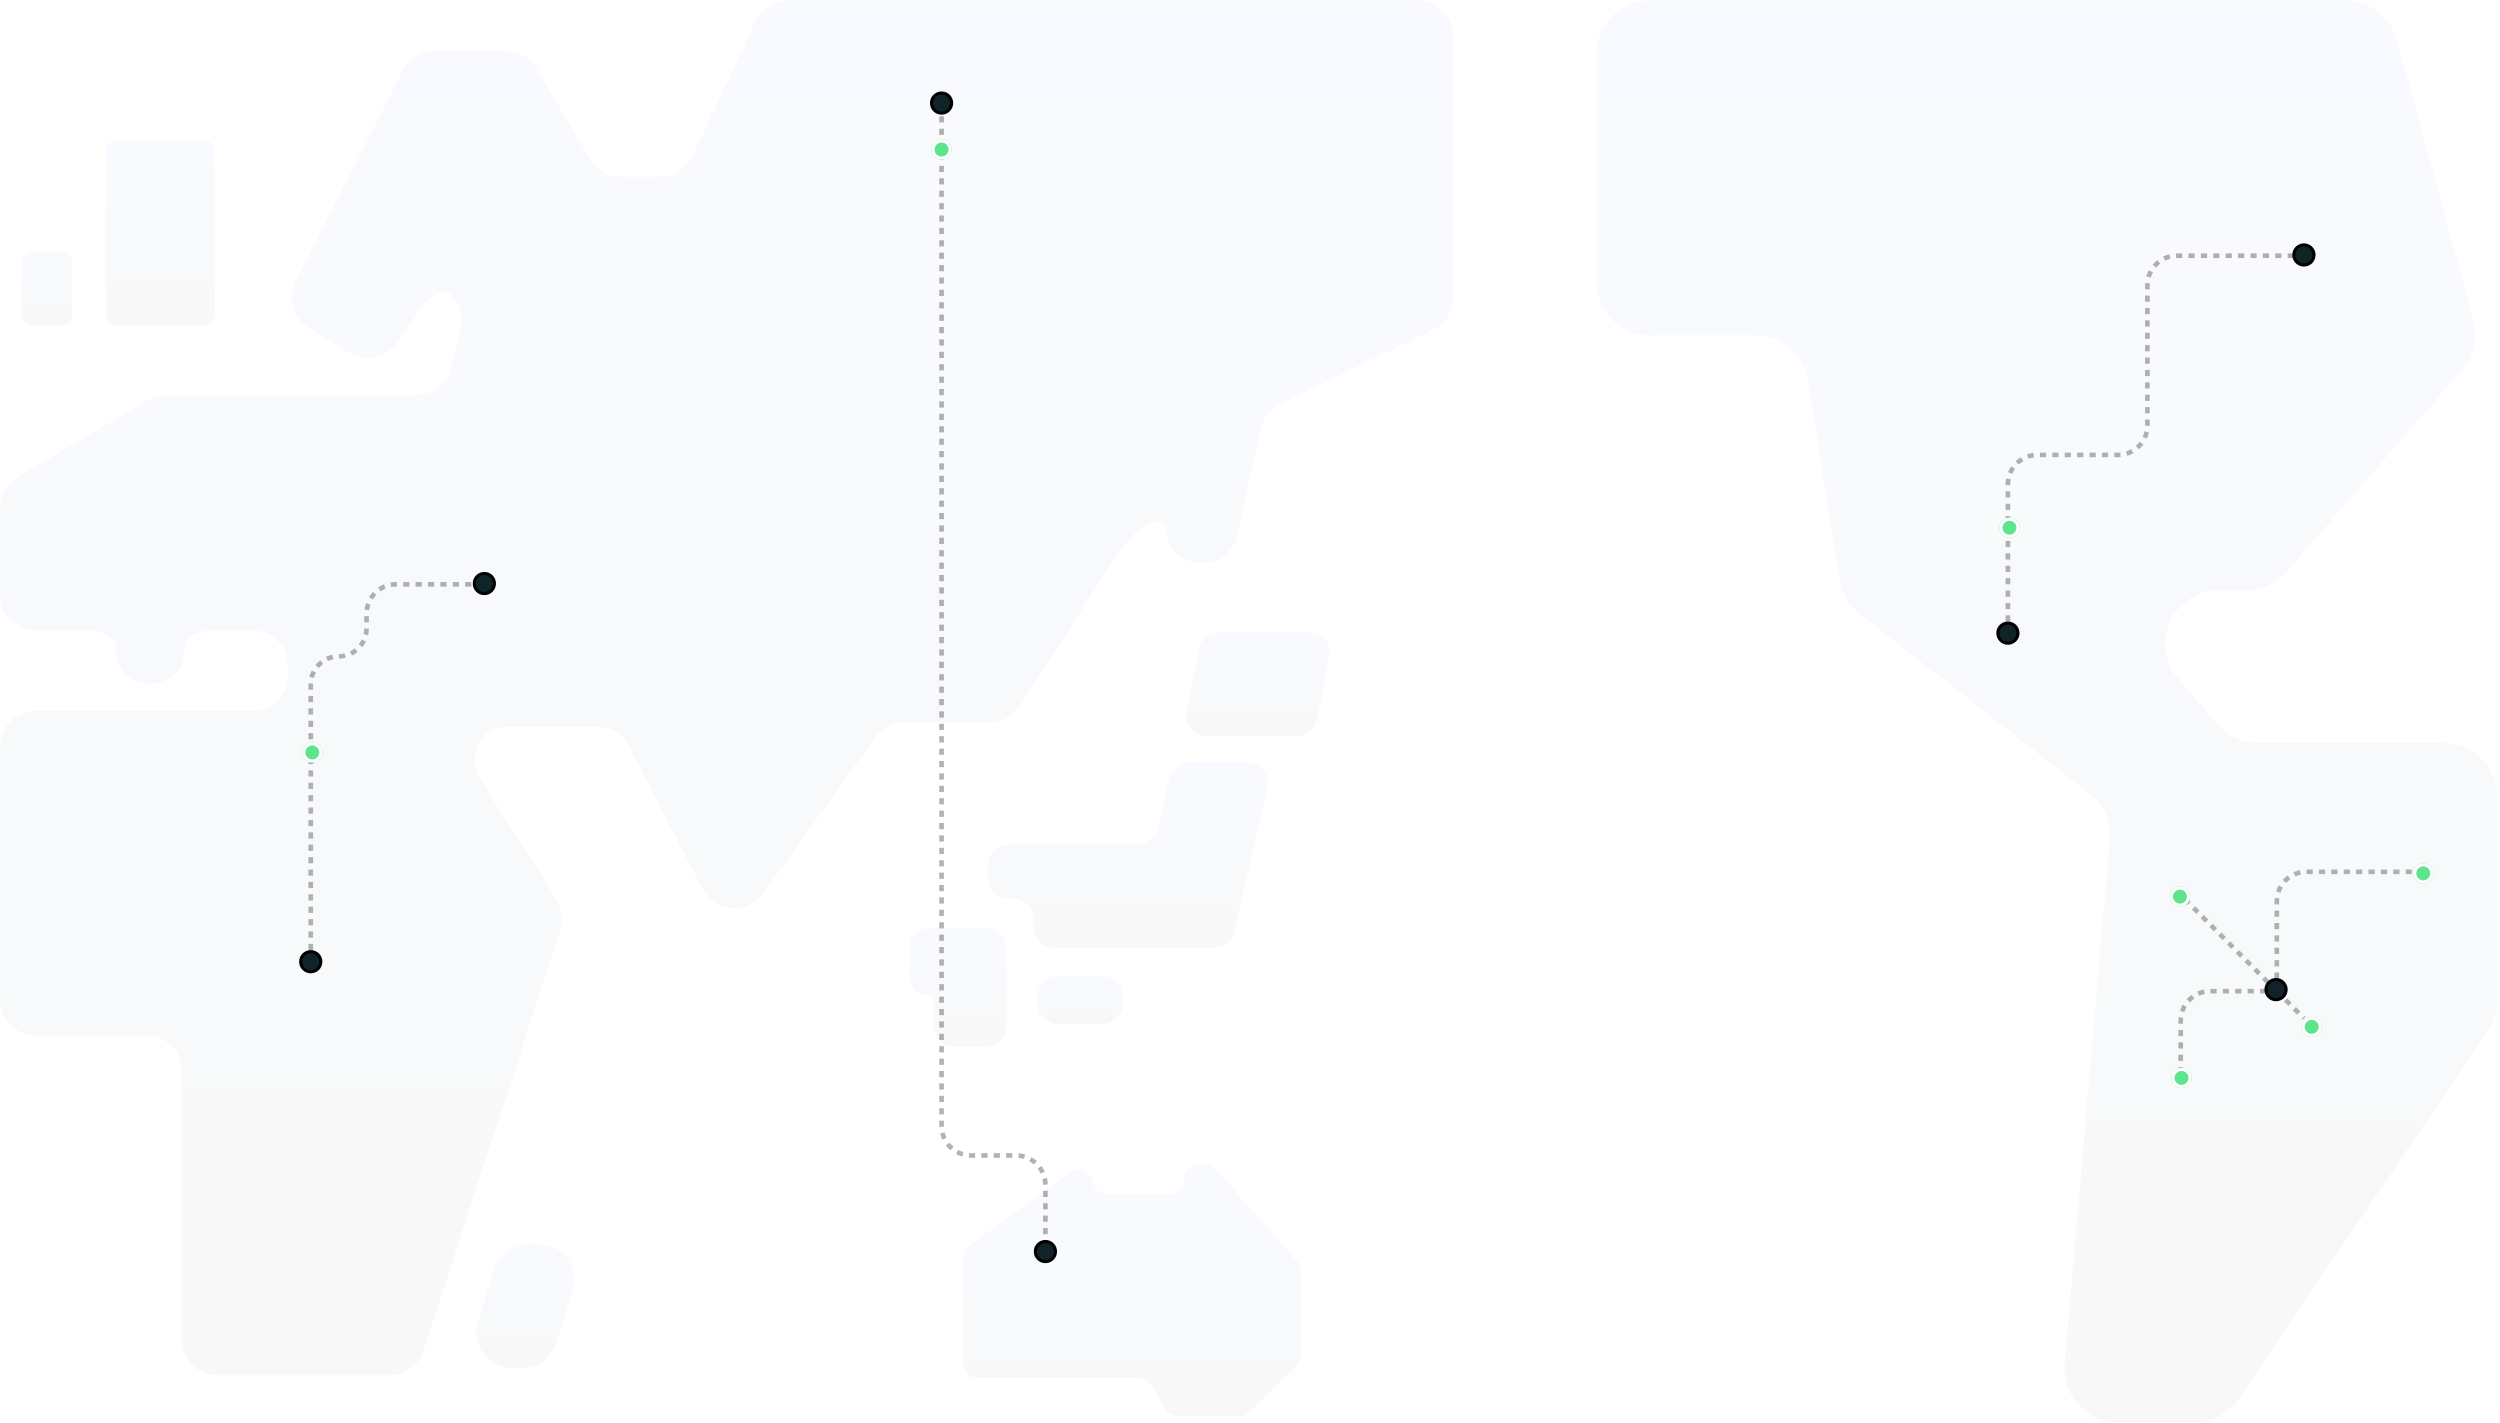 <svg viewBox="0 0 1613 918" fill="none" xmlns="http://www.w3.org/2000/svg" preserveAspectRatio="xMidYMid meet">
      <g opacity="0.03">
        <path d="M724.129 648.029C724.129 655.056 718.179 660.759 710.854 660.759H682.879C675.554 660.759 669.604 655.056 669.604 648.029V642.229C669.604 635.249 675.554 629.549 682.879 629.549H710.854C718.179 629.549 724.129 635.252 724.129 642.229V648.029Z" fill="url(#paint0_linear_1_14)"/>
        <path d="M602.449 598.782H600.089C592.764 598.782 586.814 604.485 586.814 611.462V628.961C586.814 635.941 590.206 641.641 596.059 641.641H597.534C603.878 641.641 602.452 647.344 602.452 654.32V662.48C602.452 669.558 608.352 675.16 615.727 675.16H636.031C643.356 675.16 649.306 669.558 649.306 662.48V641.641V611.462C649.306 604.482 643.356 598.782 636.031 598.782H602.449Z" fill="url(#paint1_linear_1_14)"/>
        <path d="M767.49 492.079C761.248 492.079 755.839 496.256 754.511 502.057L747.089 534.742C745.811 540.59 740.352 544.72 734.11 544.72H650.876C643.551 544.72 637.554 550.423 637.554 557.4V567.034C637.554 574.014 643.551 579.667 650.876 579.667H653.579C660.954 579.667 666.901 585.37 666.901 592.397V598.688C666.901 605.668 672.851 611.368 680.176 611.368H783.223C789.465 611.368 794.874 607.238 796.202 601.39L817.736 507.467C818.62 503.73 817.588 499.798 815.131 496.851C812.573 493.853 808.788 492.082 804.757 492.082H767.49V492.079Z" fill="url(#paint2_linear_1_14)"/>
        <path d="M849.446 464.602C848.266 470.551 842.81 474.825 836.369 474.825H778.603C774.62 474.825 770.885 473.155 768.377 470.255C765.819 467.355 764.787 463.52 765.527 459.787L773.884 418.058C775.114 412.109 780.57 407.784 786.96 407.784H844.726C848.71 407.784 852.444 409.454 855.002 412.405C857.51 415.255 858.542 419.089 857.806 422.826L849.446 464.602Z" fill="url(#paint3_linear_1_14)"/>
        <path d="M689.713 756.746C692.664 754.582 696.547 754.29 699.744 755.96C702.988 757.63 705.005 760.876 705.005 764.513V760.876C705.005 766.136 709.331 770.461 714.592 770.461H754.121C759.382 770.461 763.708 766.136 763.708 760.876C763.708 755.567 767.984 751.241 773.295 751.241H777.376C780.18 751.241 782.832 752.471 784.654 754.485L836.958 814.005C838.48 815.725 839.317 817.987 839.317 820.346V874.705C839.317 877.309 838.285 879.816 836.416 881.587L805.984 911.077C804.212 912.747 801.805 913.732 799.298 913.732H760.115C756.723 913.732 753.576 911.961 751.906 909.064L742.762 893.631C741.091 890.731 737.895 888.963 734.503 888.963H631.063C625.752 888.963 621.476 884.638 621.476 879.379V811.454C621.476 808.359 622.901 805.506 625.409 803.687L689.713 756.746Z" fill="url(#paint4_linear_1_14)"/>
        <path d="M358.941 866.548C355.893 876.082 347.045 882.619 336.967 882.619H330.378C323.053 882.619 316.169 879.13 311.795 873.232C307.469 867.335 306.238 859.666 308.403 852.689L319.022 818.874C322.071 809.239 330.969 802.753 341.048 802.753H347.586C354.961 802.753 361.842 806.194 366.169 812.092C370.495 818.041 371.773 825.659 369.561 832.636L358.941 866.548Z" fill="url(#paint5_linear_1_14)"/>
        <path d="M1029.88 34.891C1029.88 15.772 1045.31 0.34 1064.44 0.34H1513.25C1528.79 0.34 1542.45 10.761 1546.58 25.8L1595.95 206.767C1599 217.874 1596.24 229.818 1588.67 238.518L1475.2 368.962C1468.61 376.53 1459.12 380.855 1449.14 380.855H1431.54C1418.02 380.855 1405.78 388.719 1400.13 401.005C1394.48 413.292 1396.54 427.743 1405.39 437.966L1430.76 467.358C1437.3 475.027 1446.88 479.399 1456.91 479.399H1576.43C1595.55 479.399 1610.99 494.882 1610.99 513.95V645.475C1610.99 652.358 1608.93 659.139 1605.09 664.839L1444.57 902.427C1438.13 911.961 1427.41 917.664 1415.91 917.664H1366.6C1356.91 917.664 1347.67 913.534 1341.13 906.456C1334.59 899.281 1331.35 889.744 1332.13 880.112L1361.29 542.21C1362.32 530.562 1357.41 519.206 1348.16 511.984L1199.79 395.991C1192.86 390.682 1188.28 382.868 1186.91 374.218L1166.55 245.495C1163.9 228.685 1149.44 216.349 1132.43 216.349H1064.44C1045.32 216.349 1029.88 200.866 1029.88 181.798V34.891H1029.88Z" fill="url(#paint6_linear_1_14)"/>
        <path d="M138.542 203.719C138.542 207.355 135.59 210.256 132.003 210.256H74.728C71.138 210.256 68.237 207.355 68.237 203.719V97.163C68.237 93.574 71.138 90.674 74.728 90.674H132.003C135.594 90.674 138.542 93.574 138.542 97.163V203.719Z" fill="url(#paint7_linear_1_14)"/>
        <path d="M46.262 203.719C46.262 207.355 43.311 210.255 39.724 210.255H20.55C16.912 210.255 14.011 207.355 14.011 203.719V168.92C14.011 165.331 16.912 162.43 20.55 162.43H39.724C43.314 162.43 46.262 165.331 46.262 168.92V203.719Z" fill="url(#paint8_linear_1_14)"/>
        <path d="M508.25 0.34C499.302 0.34 491.19 5.549 487.405 13.611L446.747 100.803C442.961 108.912 434.8 114.074 425.851 114.074H400.629C392.467 114.074 384.947 109.749 380.765 102.769L346.349 44.233C342.218 37.206 334.648 32.881 326.486 32.881H280.33C271.627 32.881 263.714 37.747 259.781 45.463L190.855 181.706C185.446 192.42 189.184 205.594 199.558 211.835L225.566 227.512C235.991 233.803 249.558 230.856 256.443 220.828L272.225 197.824C277.681 189.813 287.564 186.126 296.906 188.485L280.437 184.308C292.68 187.403 300.103 199.841 297.104 212.077L290.909 237.439C288.401 247.663 279.16 254.938 268.541 254.938H107.178C103.046 254.938 98.969 256.02 95.429 258.181L11.308 307.818C4.326 311.996 0 319.513 0 327.673V383.604C0 396.284 10.323 406.608 23.057 406.608H52.014C64.698 406.608 75.024 409.804 75.024 418.108C75.024 433.54 85.348 441.158 98.081 441.158H95.869C108.553 441.158 118.879 434.031 118.879 418.108C118.879 408.671 129.203 406.608 141.937 406.608H162.732C175.465 406.608 185.789 416.928 185.789 429.611V435.707C185.789 448.387 175.465 458.711 162.732 458.711H23.057C10.323 458.711 0 469.031 0 481.761V644.887C0 657.667 10.323 667.988 23.057 667.988H94.491C107.175 667.988 117.501 678.309 117.501 690.991V864.293C117.501 877.073 127.825 887.343 140.559 887.343H251.323C261.254 887.343 270.104 880.904 273.201 871.468L361.5 599.77C363.664 593.183 362.73 586.106 359.089 580.305L309.926 502.94C303.485 492.912 305.795 479.594 315.335 472.369L313.563 473.646C317.594 470.598 322.559 468.927 327.575 468.927H385.34C393.993 468.927 401.859 473.743 405.843 481.412L453.238 573.517C456.925 580.595 464.055 585.313 472.019 585.904C480.033 586.543 487.802 582.856 492.471 576.37L564.496 475.81C568.823 469.764 575.805 466.175 583.18 466.175H638.586C646.402 466.175 653.73 462.243 657.956 455.609L709.577 375.199C715.083 366.599 724.522 352.737 731.158 344.974C739.32 335.537 752.003 333.473 752.003 340.255C752.003 352.935 762.327 363.259 775.061 363.259H775.898C786.715 363.259 796.104 355.69 798.414 345.172L813.309 276.658C814.832 269.776 819.356 263.979 825.7 260.88L924.813 212.467C932.73 208.632 937.742 200.574 937.742 191.823V23.387C937.742 10.657 927.418 0.337 914.732 0.337H508.25V0.34Z" fill="url(#paint9_linear_1_14)"/>
      </g>
      <path opacity="0.3" d="M1295.5 401V312.5C1295.5 302.007 1304.01 293.5 1314.5 293.5H1366.5C1376.99 293.5 1385.5 284.993 1385.5 274.5V184C1385.5 173.507 1394.01 165 1404.5 165H1479.5" stroke="black" stroke-width="3" stroke-dasharray="4 4"/>
      <path opacity="0.3" d="M1407 692.5V658.5C1407 648.007 1415.51 639.5 1426 639.5C1440.04 639.5 1451.85 639.5 1469 639.5M1469 639.5V581.5C1469 571.007 1477.51 562.5 1488 562.5H1563M1469 639.5L1407 577.5M1469 639.5L1486.5 657" stroke="black" stroke-width="3" stroke-dasharray="4 4"/>
      <g filter="url(#filter0_d_1_14)">
        <circle cx="1563.5" cy="561.5" r="6.5" fill="#5DE48C"/>
        <circle cx="1563.5" cy="561.5" r="5.5" stroke="white" stroke-width="2"/>
      </g>
      <g filter="url(#filter1_d_1_14)">
        <circle cx="1406.5" cy="576.5" r="6.5" fill="#5DE48C"/>
        <circle cx="1406.5" cy="576.5" r="5.5" stroke="white" stroke-width="2"/>
      </g>
      <g filter="url(#filter2_d_1_14)">
        <circle cx="1491.5" cy="660.5" r="6.5" fill="#5DE48C"/>
        <circle cx="1491.5" cy="660.5" r="5.5" stroke="white" stroke-width="2"/>
      </g>
      <g filter="url(#filter3_d_1_14)">
        <circle cx="1407.5" cy="693.5" r="6.5" fill="#5DE48C"/>
        <circle cx="1407.5" cy="693.5" r="5.5" stroke="white" stroke-width="2"/>
      </g>
      <circle cx="1468.5" cy="638.5" r="6.5" fill="#0F2328" stroke="black" stroke-width="2"/>
      <g filter="url(#filter4_d_1_14)">
        <circle cx="1296.5" cy="338.5" r="6.5" fill="#5DE48C"/>
        <circle cx="1296.5" cy="338.5" r="5.5" stroke="white" stroke-width="2"/>
      </g>
      <circle cx="1486.5" cy="164.5" r="6.5" fill="#0F2328" stroke="black" stroke-width="2"/>
      <circle cx="1295.5" cy="408.5" r="6.5" fill="#0F2328" stroke="black" stroke-width="2"/>
      <path opacity="0.3" d="M607.5 67L607.5 655.5L607.5 726.5C607.5 736.993 616.006 745.5 626.5 745.5L655.5 745.5C665.993 745.5 674.5 754.006 674.5 764.5L674.5 808" stroke="black" stroke-width="3" stroke-dasharray="4 4"/>
      <g filter="url(#filter5_d_1_14)">
        <circle cx="607.5" cy="94.5" r="6.5" transform="rotate(90 607.5 94.5)" fill="#5DE48C"/>
        <circle cx="607.5" cy="94.5" r="5.5" transform="rotate(90 607.5 94.5)" stroke="white" stroke-width="2"/>
      </g>
      <circle cx="674.5" cy="807.5" r="6.5" transform="rotate(90 674.5 807.5)" fill="#0F2328" stroke="black" stroke-width="2"/>
      <circle cx="607.5" cy="66.5" r="6.5" transform="rotate(90 607.5 66.5)" fill="#0F2328" stroke="black" stroke-width="2"/>
      <path opacity="0.3" d="M200.5 613V441.5C200.5 431.559 208.559 423.5 218.5 423.5V423.5C228.441 423.5 236.5 415.441 236.5 405.5V396C236.5 385.507 245.007 377 255.5 377H304.5" stroke="black" stroke-width="3" stroke-dasharray="4 4"/>
      <circle cx="312.5" cy="376.5" r="6.5" fill="#0F2328" stroke="black" stroke-width="2"/>
      <g filter="url(#filter6_d_1_14)">
        <circle cx="201.5" cy="483.5" r="6.5" fill="#5DE48C"/>
        <circle cx="201.5" cy="483.5" r="5.5" stroke="white" stroke-width="2"/>
      </g>
      <circle cx="200.5" cy="620.5" r="6.5" fill="#0F2328" stroke="black" stroke-width="2"/>
      <defs>
        <filter id="filter0_d_1_14" x="1557" y="555" width="13" height="15" filterUnits="userSpaceOnUse" color-interpolation-filters="sRGB">
          <feFlood flood-opacity="0" result="BackgroundImageFix"/>
          <feColorMatrix in="SourceAlpha" type="matrix" values="0 0 0 0 0 0 0 0 0 0 0 0 0 0 0 0 0 0 127 0" result="hardAlpha"/>
          <feOffset dy="2"/>
          <feComposite in2="hardAlpha" operator="out"/>
          <feColorMatrix type="matrix" values="0 0 0 0 0 0 0 0 0 0 0 0 0 0 0 0 0 0 0.25 0"/>
          <feBlend mode="normal" in2="BackgroundImageFix" result="effect1_dropShadow_1_14"/>
          <feBlend mode="normal" in="SourceGraphic" in2="effect1_dropShadow_1_14" result="shape"/>
        </filter>
        <filter id="filter1_d_1_14" x="1400" y="570" width="13" height="15" filterUnits="userSpaceOnUse" color-interpolation-filters="sRGB">
          <feFlood flood-opacity="0" result="BackgroundImageFix"/>
          <feColorMatrix in="SourceAlpha" type="matrix" values="0 0 0 0 0 0 0 0 0 0 0 0 0 0 0 0 0 0 127 0" result="hardAlpha"/>
          <feOffset dy="2"/>
          <feComposite in2="hardAlpha" operator="out"/>
          <feColorMatrix type="matrix" values="0 0 0 0 0 0 0 0 0 0 0 0 0 0 0 0 0 0 0.25 0"/>
          <feBlend mode="normal" in2="BackgroundImageFix" result="effect1_dropShadow_1_14"/>
          <feBlend mode="normal" in="SourceGraphic" in2="effect1_dropShadow_1_14" result="shape"/>
        </filter>
        <filter id="filter2_d_1_14" x="1485" y="654" width="13" height="15" filterUnits="userSpaceOnUse" color-interpolation-filters="sRGB">
          <feFlood flood-opacity="0" result="BackgroundImageFix"/>
          <feColorMatrix in="SourceAlpha" type="matrix" values="0 0 0 0 0 0 0 0 0 0 0 0 0 0 0 0 0 0 127 0" result="hardAlpha"/>
          <feOffset dy="2"/>
          <feComposite in2="hardAlpha" operator="out"/>
          <feColorMatrix type="matrix" values="0 0 0 0 0 0 0 0 0 0 0 0 0 0 0 0 0 0 0.25 0"/>
          <feBlend mode="normal" in2="BackgroundImageFix" result="effect1_dropShadow_1_14"/>
          <feBlend mode="normal" in="SourceGraphic" in2="effect1_dropShadow_1_14" result="shape"/>
        </filter>
        <filter id="filter3_d_1_14" x="1401" y="687" width="13" height="15" filterUnits="userSpaceOnUse" color-interpolation-filters="sRGB">
          <feFlood flood-opacity="0" result="BackgroundImageFix"/>
          <feColorMatrix in="SourceAlpha" type="matrix" values="0 0 0 0 0 0 0 0 0 0 0 0 0 0 0 0 0 0 127 0" result="hardAlpha"/>
          <feOffset dy="2"/>
          <feComposite in2="hardAlpha" operator="out"/>
          <feColorMatrix type="matrix" values="0 0 0 0 0 0 0 0 0 0 0 0 0 0 0 0 0 0 0.25 0"/>
          <feBlend mode="normal" in2="BackgroundImageFix" result="effect1_dropShadow_1_14"/>
          <feBlend mode="normal" in="SourceGraphic" in2="effect1_dropShadow_1_14" result="shape"/>
        </filter>
        <filter id="filter4_d_1_14" x="1290" y="332" width="13" height="15" filterUnits="userSpaceOnUse" color-interpolation-filters="sRGB">
          <feFlood flood-opacity="0" result="BackgroundImageFix"/>
          <feColorMatrix in="SourceAlpha" type="matrix" values="0 0 0 0 0 0 0 0 0 0 0 0 0 0 0 0 0 0 127 0" result="hardAlpha"/>
          <feOffset dy="2"/>
          <feComposite in2="hardAlpha" operator="out"/>
          <feColorMatrix type="matrix" values="0 0 0 0 0 0 0 0 0 0 0 0 0 0 0 0 0 0 0.25 0"/>
          <feBlend mode="normal" in2="BackgroundImageFix" result="effect1_dropShadow_1_14"/>
          <feBlend mode="normal" in="SourceGraphic" in2="effect1_dropShadow_1_14" result="shape"/>
        </filter>
        <filter id="filter5_d_1_14" x="601" y="88" width="13" height="15" filterUnits="userSpaceOnUse" color-interpolation-filters="sRGB">
          <feFlood flood-opacity="0" result="BackgroundImageFix"/>
          <feColorMatrix in="SourceAlpha" type="matrix" values="0 0 0 0 0 0 0 0 0 0 0 0 0 0 0 0 0 0 127 0" result="hardAlpha"/>
          <feOffset dy="2"/>
          <feComposite in2="hardAlpha" operator="out"/>
          <feColorMatrix type="matrix" values="0 0 0 0 0 0 0 0 0 0 0 0 0 0 0 0 0 0 0.25 0"/>
          <feBlend mode="normal" in2="BackgroundImageFix" result="effect1_dropShadow_1_14"/>
          <feBlend mode="normal" in="SourceGraphic" in2="effect1_dropShadow_1_14" result="shape"/>
        </filter>
        <filter id="filter6_d_1_14" x="195" y="477" width="13" height="15" filterUnits="userSpaceOnUse" color-interpolation-filters="sRGB">
          <feFlood flood-opacity="0" result="BackgroundImageFix"/>
          <feColorMatrix in="SourceAlpha" type="matrix" values="0 0 0 0 0 0 0 0 0 0 0 0 0 0 0 0 0 0 127 0" result="hardAlpha"/>
          <feOffset dy="2"/>
          <feComposite in2="hardAlpha" operator="out"/>
          <feColorMatrix type="matrix" values="0 0 0 0 0 0 0 0 0 0 0 0 0 0 0 0 0 0 0.25 0"/>
          <feBlend mode="normal" in2="BackgroundImageFix" result="effect1_dropShadow_1_14"/>
          <feBlend mode="normal" in="SourceGraphic" in2="effect1_dropShadow_1_14" result="shape"/>
        </filter>
        <linearGradient id="paint0_linear_1_14" x1="696.867" y1="629.549" x2="696.867" y2="660.759" gradientUnits="userSpaceOnUse">
          <stop stop-color="#1959FF"/>
          <stop offset="1"/>
        </linearGradient>
        <linearGradient id="paint1_linear_1_14" x1="618.06" y1="598.782" x2="618.06" y2="675.16" gradientUnits="userSpaceOnUse">
          <stop stop-color="#1959FF"/>
          <stop offset="1"/>
        </linearGradient>
        <linearGradient id="paint2_linear_1_14" x1="727.801" y1="492.079" x2="727.801" y2="611.368" gradientUnits="userSpaceOnUse">
          <stop stop-color="#1959FF"/>
          <stop offset="1"/>
        </linearGradient>
        <linearGradient id="paint3_linear_1_14" x1="811.666" y1="407.784" x2="811.666" y2="474.825" gradientUnits="userSpaceOnUse">
          <stop stop-color="#1959FF"/>
          <stop offset="1"/>
        </linearGradient>
        <linearGradient id="paint4_linear_1_14" x1="730.396" y1="751.241" x2="730.396" y2="913.732" gradientUnits="userSpaceOnUse">
          <stop stop-color="#1959FF"/>
          <stop offset="1"/>
        </linearGradient>
        <linearGradient id="paint5_linear_1_14" x1="338.992" y1="802.753" x2="338.992" y2="882.619" gradientUnits="userSpaceOnUse">
          <stop stop-color="#1959FF"/>
          <stop offset="1"/>
        </linearGradient>
        <linearGradient id="paint6_linear_1_14" x1="1320.43" y1="0.34" x2="1320.43" y2="917.664" gradientUnits="userSpaceOnUse">
          <stop stop-color="#1959FF"/>
          <stop offset="1"/>
        </linearGradient>
        <linearGradient id="paint7_linear_1_14" x1="103.39" y1="90.674" x2="103.39" y2="210.256" gradientUnits="userSpaceOnUse">
          <stop stop-color="#1959FF"/>
          <stop offset="1"/>
        </linearGradient>
        <linearGradient id="paint8_linear_1_14" x1="30.137" y1="162.43" x2="30.137" y2="210.255" gradientUnits="userSpaceOnUse">
          <stop stop-color="#1959FF"/>
          <stop offset="1"/>
        </linearGradient>
        <linearGradient id="paint9_linear_1_14" x1="468.871" y1="0.337" x2="468.871" y2="887.343" gradientUnits="userSpaceOnUse">
          <stop stop-color="#1959FF"/>
          <stop offset="1"/>
        </linearGradient>
      </defs>
    </svg>